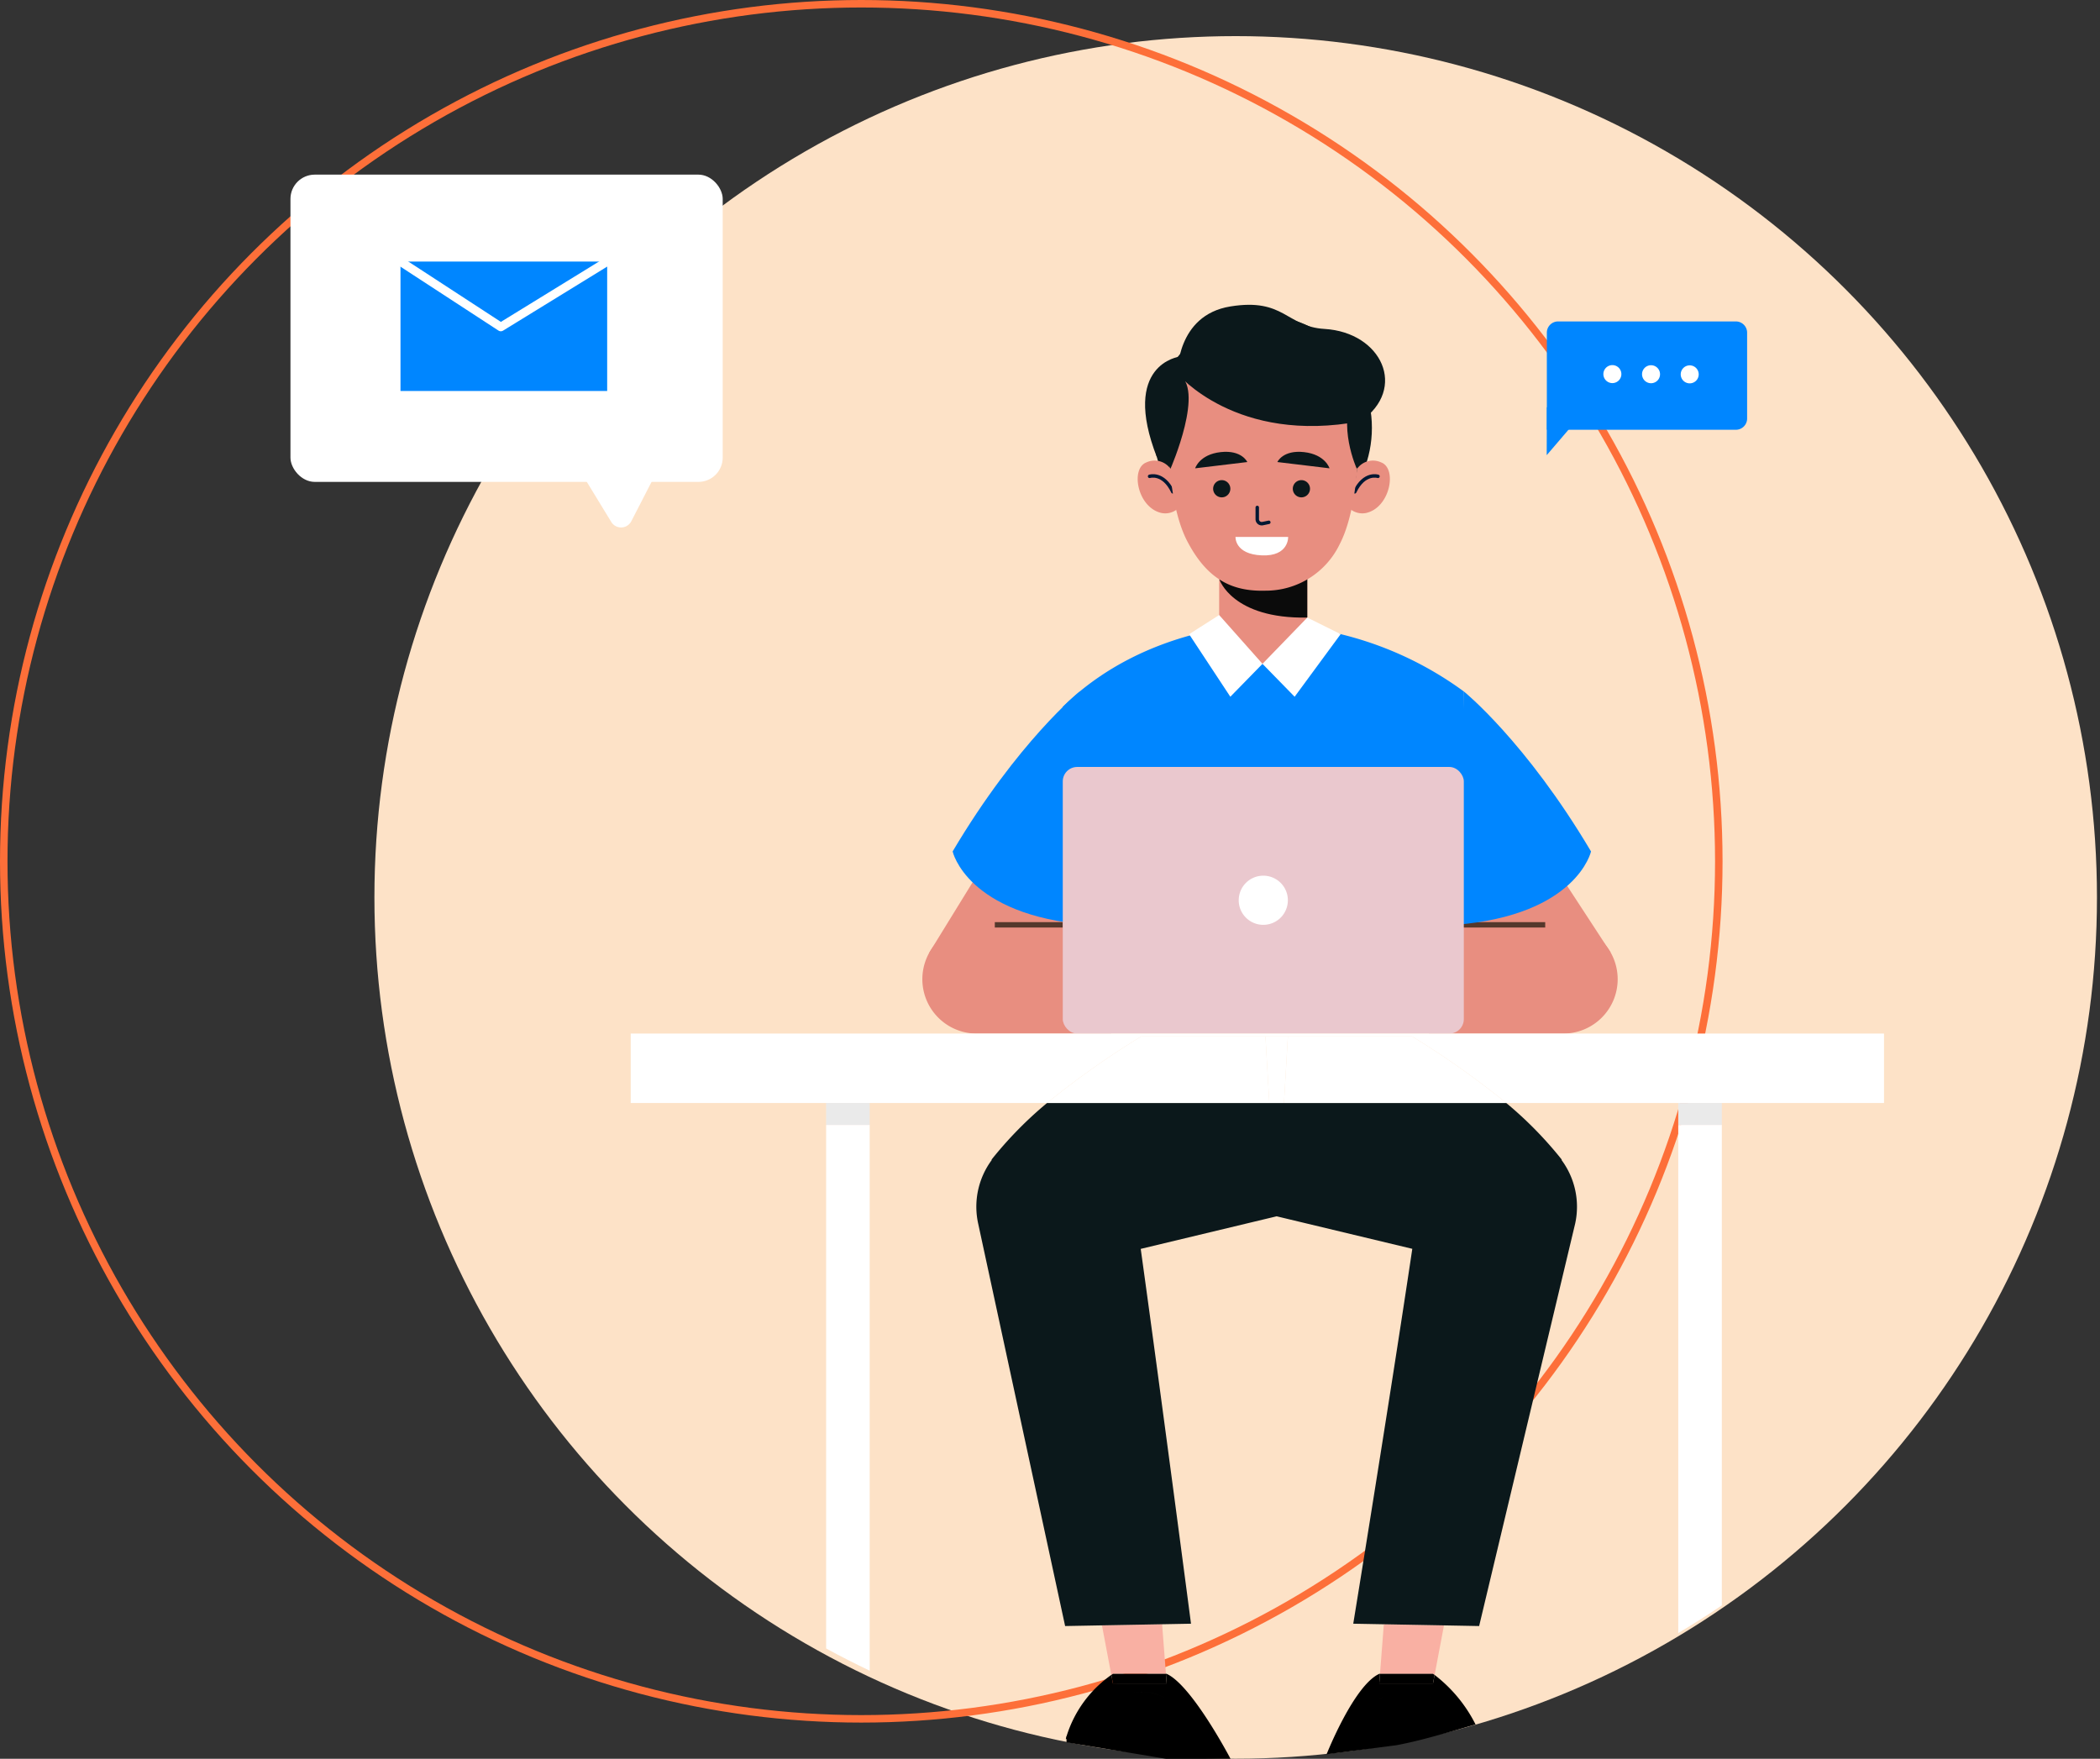 <svg xmlns="http://www.w3.org/2000/svg" width="280.196" height="234.666" viewBox="0 0 280.196 234.666"><rect x="0" y="0" width="280.196" height="234.666" fill="#333333" stroke="none"/><defs><style>.a{fill:#fde2c7;}.b,.e,.j,.k,.n{fill:none;}.b{stroke:#fd6f39;}.c{fill:#0086ff;}.d{fill:#e88e80;}.e{stroke:#55382c;stroke-miterlimit:10;stroke-width:0.718px;}.f{fill:#eac8ce;}.g{fill:#fff;}.h{fill:#0b0b0b;}.i{fill:#0b181b;}.j{stroke:#021833;stroke-width:0.461px;}.j,.n{stroke-linecap:round;stroke-linejoin:round;}.l{fill:#f9b0a3;}.m{fill:#eaeaea;}.n{stroke:#fff;stroke-width:1.146px;}.o{stroke:none;}</style></defs><g transform="translate(-1277.697 -1698.72)"><circle class="a" cx="114.917" cy="114.917" r="114.917" transform="translate(1327.654 1703.539)"/><g class="b" transform="translate(1277.697 1698.72)"><circle class="o" cx="114.917" cy="114.917" r="114.917"/><circle class="k" cx="114.917" cy="114.917" r="114.417"/></g><g transform="translate(1316.452 1702.852)"><g transform="translate(84.311 79.171)"><path class="c" d="M947.219,861.136s-15.188,0-26.37,11v30.817s53.51.814,53.51,0,.014-32.853.014-32.853A46.233,46.233,0,0,0,947.219,861.136Z" transform="translate(-902.113 -861.136)"/><g transform="translate(0 8.96)"><g transform="translate(0 18.241)"><path class="d" d="M923.7,903.192H908.449a7.253,7.253,0,0,0-7.254,7.253h0a7.254,7.254,0,0,0,7.254,7.254H926.4Z" transform="translate(-901.195 -890.3)"/><path class="d" d="M902.136,906.317l10.25-16.648,14.054,1.9-2.085,18.247Z" transform="translate(-901.239 -889.669)"/><line class="e" x1="9.067" transform="translate(9.669 12.891)"/></g><path class="c" d="M922.391,870.535s-8.256,6.665-16.958,21.34c0,0,1.877,8.492,18.088,9.792Z" transform="translate(-901.393 -870.535)"/></g><g transform="translate(67.574 8.96)"><g transform="translate(0 15.188)"><path class="d" d="M974.77,903.192h15.256a7.253,7.253,0,0,1,7.254,7.253h0a7.254,7.254,0,0,1-7.254,7.254H972.079Z" transform="translate(-972.079 -887.248)"/><path class="d" d="M996.342,906.095l-12.826-19.628-11.438,4.95,2.085,18.248Z" transform="translate(-972.079 -886.467)"/><line class="e" x2="11.976" transform="translate(3.556 15.944)"/></g><path class="c" d="M976.94,870.535s8.256,6.665,16.958,21.34c0,0-1.877,8.492-18.089,9.792Z" transform="translate(-972.253 -870.535)"/></g><g transform="translate(18.736 19.027)"><rect class="f" width="53.51" height="35.572" rx="1.926"/><path class="g" d="M952.033,899.591a3.279,3.279,0,1,1-3.279-3.279A3.279,3.279,0,0,1,952.033,899.591Z" transform="translate(-921.999 -881.805)"/></g></g><g transform="translate(113.043 36.531)"><path class="d" d="M0,0H11.759a0,0,0,0,1,0,0V8.5A3.256,3.256,0,0,1,8.5,11.759H3.256A3.256,3.256,0,0,1,0,8.5V0A0,0,0,0,1,0,0Z" transform="translate(10.87 36.149)"/><path class="h" d="M942.771,854.746s1.707,5.269,11.726,5.086v-7.274h0s-.669,1.354-5.133,1.163C944.858,853.528,942.771,854.746,942.771,854.746Z" transform="translate(-931.868 -818.095)"/><ellipse class="i" cx="14.597" cy="14.974" rx="14.597" ry="14.974" transform="translate(2.056 1.447)"/><g transform="translate(0 5.357)"><g transform="translate(28.346 15.45)"><path class="d" d="M961.993,839.31a2.6,2.6,0,0,1,3.219-.849c2.168.823,1.187,6.087-2.065,6.758a2.571,2.571,0,0,1-2.079-.543S961.867,840.787,961.993,839.31Z" transform="translate(-961.068 -838.234)"/><g transform="translate(0.609 2.026)"><path class="j" d="M964.812,840.418s-1.816-.606-3.1,2.068" transform="translate(-961.707 -840.359)"/></g></g><g transform="translate(0 15.45)"><path class="d" d="M935.711,839.31a2.6,2.6,0,0,0-3.218-.849c-2.168.823-1.188,6.087,2.064,6.758a2.573,2.573,0,0,0,2.08-.543S935.836,840.787,935.711,839.31Z" transform="translate(-931.334 -838.234)"/><g transform="translate(1.588 2.026)"><path class="j" d="M933,840.418s1.815-.606,3.1,2.068" transform="translate(-933 -840.359)"/></g></g><path class="d" d="M961.009,834.018c0,3.374-.348,10.432-2.535,14.622a10.933,10.933,0,0,1-9.9,6.177c-4.453.126-7.769-1.5-10.428-6.606s-2.531-14.13-2.531-14.13,0-12.053,12.56-12.053C961.4,822.027,961.009,834.018,961.009,834.018Z" transform="translate(-931.534 -822.027)"/></g><path class="i" d="M935.894,838.741s4.771-10.91.926-12.7C936.82,826.046,934.069,835.437,935.894,838.741Z" transform="translate(-931.518 -816.857)"/><path class="i" d="M961.935,838.867s-2.682-5.882-.316-10.117C961.618,828.751,963.76,835.563,961.935,838.867Z" transform="translate(-932.702 -816.984)"/><g transform="translate(7.666 19.618)"><g transform="translate(2.4 3.777)"><path class="i" d="M944.19,842.1a1.148,1.148,0,1,1-1.149-1.148A1.149,1.149,0,0,1,944.19,842.1Z" transform="translate(-941.893 -840.948)"/><path class="i" d="M955.34,842.1a1.148,1.148,0,1,1-1.148-1.148A1.148,1.148,0,0,1,955.34,842.1Z" transform="translate(-942.414 -840.948)"/></g><path class="j" d="M948.069,844.776v1.549a.6.6,0,0,0,.718.605l.824-.173" transform="translate(-939.782 -837.35)"/><path class="i" d="M946.335,838.353l-6.959.836s.559-1.846,3.4-2.162S946.335,838.353,946.335,838.353Z" transform="translate(-939.376 -836.986)"/><path class="i" d="M950.884,838.353l6.959.836s-.559-1.846-3.4-2.162S950.884,838.353,950.884,838.353Z" transform="translate(-939.913 -836.986)"/><path class="g" d="M945.025,848.9h7.025s.119,2.615-3.521,2.461S945.025,848.9,945.025,848.9Z" transform="translate(-939.64 -837.542)"/></g><path class="i" d="M936.9,825.776s7.845,9.506,24.449,6.348c0,0,1.461-8.591-7.122-11.217S938.944,824.487,936.9,825.776Z" transform="translate(-931.594 -816.588)"/><path class="i" d="M936.9,825.6s-.162-7.8,7.06-8.969,7.451,2.7,12.564,3c7.631.458,11.113,7.963,4.825,12.315L950.729,825.6Z" transform="translate(-931.594 -816.407)"/><path class="i" d="M936.956,823.67s-7.867.968-3,13.447Z" transform="translate(-931.382 -816.746)"/><g transform="translate(6.863 41.398)"><path class="g" d="M942.541,859.833l5.783,6.51-4.292,4.391-5.5-8.343Z" transform="translate(-938.534 -859.833)"/><path class="g" d="M954.779,860.188,948.8,866.36l4.291,4.391,6.14-8.352Z" transform="translate(-939.013 -859.849)"/></g></g><g transform="translate(11.605 0)"><path class="k" d="M1054.763,893A114.917,114.917,0,1,0,884.794,993.9v-72.78H858.72v-9.261h167.229v9.261h-21.643v67.033A114.8,114.8,0,0,0,1054.763,893Z" transform="translate(-824.928 -778.087)"/><path class="k" d="M926.065,1004.435l-1.25-6.613-4.912.091-11.6-53.687a10.475,10.475,0,0,1,1.815-8.5l-.04-.037a51.691,51.691,0,0,1,7.415-7.565H893.824v75.744a114.094,114.094,0,0,0,26.264,8.761A15.663,15.663,0,0,1,926.065,1004.435Z" transform="translate(-828.145 -785.093)"/><path class="k" d="M1005.4,928.124H982.45a51.691,51.691,0,0,1,7.415,7.565l-.04.037a10.479,10.479,0,0,1,1.816,8.5L978.83,997.914l-4.689-.088-1.249,6.609a16.461,16.461,0,0,1,5.236,6.156,114.224,114.224,0,0,0,27.274-11.744V928.124Z" transform="translate(-831.837 -785.093)"/><path class="l" d="M927.583,1007.842c.136-.1.214-.144.214-.144h7.074l-.513-6.618-8.025.149Z" transform="translate(-829.663 -788.499)"/><path d="M921.369,1016.768c-.032.121-.073.236-.1.36h1.984C922.623,1017.012,921.994,1016.895,921.369,1016.768Z" transform="translate(-829.426 -789.232)"/><path d="M943.256,1019.357s-5.125-9.792-8.518-11.335h-.1l.1,1.278h-7.174l-.214-1.134a15.663,15.663,0,0,0-5.977,8.194v.8l13.265,2.193Zm-8.518-7.935c-3.2-2.235-7.444,0-7.444,0S931.543,1009.186,934.738,1011.422Z" transform="translate(-829.431 -788.823)"/><path d="M927.644,1008.166l.214,1.134h7.174l-.1-1.278h-7.074S927.78,1008.071,927.644,1008.166Z" transform="translate(-829.724 -788.823)"/><path class="l" d="M965.247,1007.7h7.075s.077.049.214.144l1.249-6.609-8.024-.149Z" transform="translate(-831.48 -788.499)"/><path d="M972.186,1008.166l-.214,1.134H964.8l.1-1.278h-.1c-3.393,1.543-7.027,10.733-7.027,10.733l9.3-1.209c3.483-.646,7.21-1.817,10.576-2.771A19.19,19.19,0,0,0,972.186,1008.166Zm-7.387,3.256c3.2-2.235,7.444,0,7.444,0S967.994,1009.186,964.8,1011.422Z" transform="translate(-831.131 -788.823)"/><path d="M965.242,1008.022l-.1,1.278h7.174l.214-1.134c-.136-.1-.214-.144-.214-.144Z" transform="translate(-831.475 -788.823)"/><path class="i" d="M986.83,935.727l.04-.037a51.694,51.694,0,0,0-7.415-7.565H918.188a51.688,51.688,0,0,0-7.415,7.565l.04.037a10.475,10.475,0,0,0-1.815,8.5l11.6,53.687,4.912-.091,8.025-.149,3.859-.072s-3.863-29.517-6.709-50.01l18.135-4.348,18.1,4.339c-3.057,20.492-7.878,50.019-7.878,50.019l4.083.075,8.024.149,4.689.088,12.811-53.687A10.479,10.479,0,0,0,986.83,935.727Z" transform="translate(-828.842 -785.093)"/><path class="g" d="M915.929,927.67a115.829,115.829,0,0,1,12.567-8.881h36.132A115.711,115.711,0,0,1,977.2,927.67H1027.6v-9.261H860.375v9.261h55.554Z" transform="translate(-826.583 -784.639)"/><path class="g" d="M947.787,918.808H931.217a115.835,115.835,0,0,0-12.567,8.881h29.655Z" transform="translate(-829.304 -784.658)"/><path class="g" d="M952.329,918.808l-.519,8.881h29.655a115.722,115.722,0,0,0-12.568-8.881Z" transform="translate(-830.852 -784.658)"/><path class="g" d="M951.689,927.689l.519-8.881h-2.994l.519,8.881Z" transform="translate(-830.731 -784.658)"/><path class="g" d="M887.726,931.191v69.856q2.857,1.561,5.813,2.964v-72.82Z" transform="translate(-827.86 -785.236)"/><rect class="m" width="5.813" height="2.923" transform="translate(59.865 143.032)"/><path class="g" d="M1006.994,931.191v67.8q2.964-1.763,5.813-3.691V931.191Z" transform="translate(-833.429 -785.236)"/><rect class="m" width="5.813" height="2.923" transform="translate(173.565 143.032)"/></g><g transform="translate(0 19.168)"><g transform="translate(0 0)"><g transform="translate(0)"><rect class="g" width="57.673" height="40.996" rx="3.242" transform="translate(57.673 40.996) rotate(180)"/><path class="g" d="M900.673,829.9l-4.426,8.6a1.534,1.534,0,0,1-2.673.1l-5.305-8.692Z" transform="translate(-850.768 -792.257)"/></g><g transform="translate(14.681 11.598)"><rect class="c" width="27.577" height="17.269"/><path class="n" d="M864.332,802.579l13.387,8.728,14.19-8.728" transform="translate(-864.332 -802.579)"/></g></g><g transform="translate(167.616 19.588)"><path class="c" d="M1.5,0H25.222a1.5,1.5,0,0,1,1.5,1.5V12.953a1.5,1.5,0,0,1-1.5,1.5H0a0,0,0,0,1,0,0V1.5A1.5,1.5,0,0,1,1.5,0Z" transform="translate(0.019)"/><path class="c" d="M988.6,830.761l-.02,6.384,5.451-6.367Z" transform="translate(-988.579 -819.303)"/><g transform="translate(7.563 5.829)"><path class="g" d="M1007.337,826.088a1.2,1.2,0,1,0,1.207-1.2A1.2,1.2,0,0,0,1007.337,826.088Z" transform="translate(-997.018 -824.857)"/><path class="g" d="M1001.925,826.071a1.2,1.2,0,1,0,1.207-1.2A1.2,1.2,0,0,0,1001.925,826.071Z" transform="translate(-996.766 -824.857)"/><path class="g" d="M996.513,826.054a1.2,1.2,0,1,0,1.207-1.2A1.2,1.2,0,0,0,996.513,826.054Z" transform="translate(-996.513 -824.856)"/></g></g></g></g></g></svg>